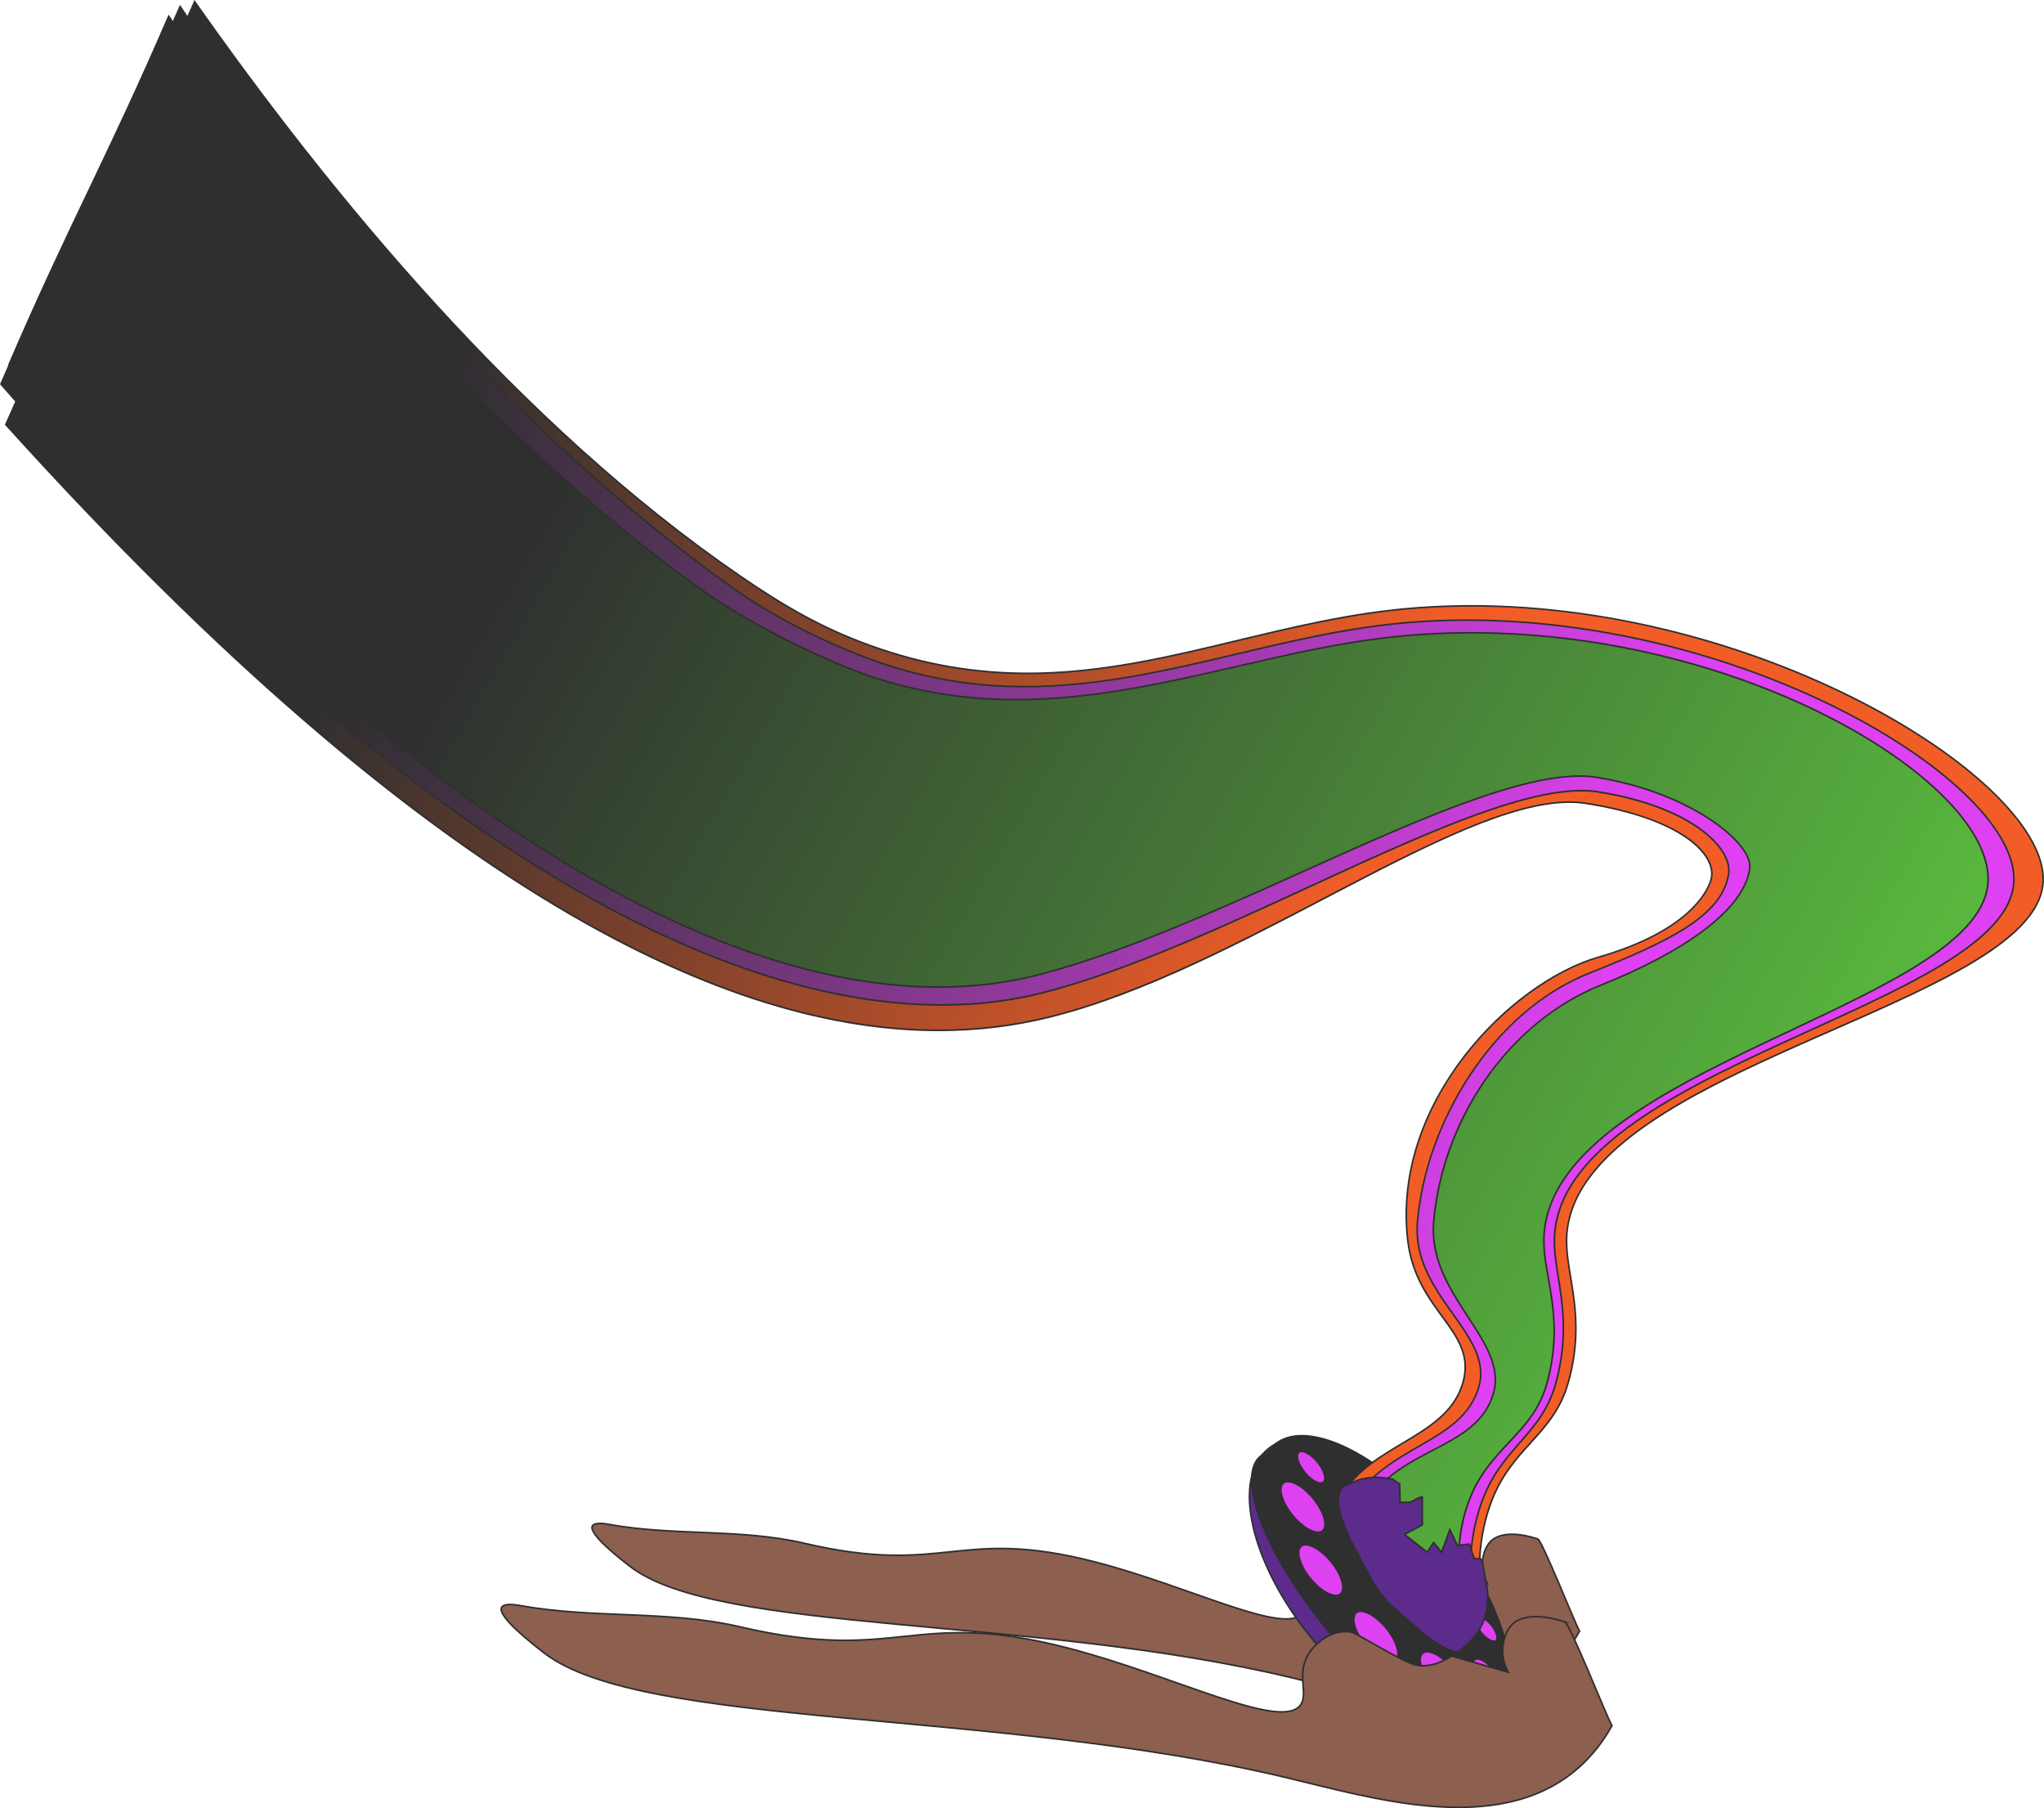 <?xml version="1.0" encoding="UTF-8"?>
<svg id="Layer_2" data-name="Layer 2" xmlns="http://www.w3.org/2000/svg" xmlns:xlink="http://www.w3.org/1999/xlink" viewBox="0 0 1261.05 1115.38">
  <defs>
    <style>
      .cls-1 {
        fill: url(#linear-gradient);
      }

      .cls-1, .cls-2, .cls-3, .cls-4, .cls-5 {
        stroke-width: 0px;
      }

      .cls-2 {
        fill: #2f2f2f;
      }

      .cls-3 {
        fill: #de41f2;
      }

      .cls-6 {
        fill: #8c5f4f;
      }

      .cls-6, .cls-7 {
        stroke: #2f2f2f;
        stroke-miterlimit: 10;
      }

      .cls-4 {
        fill: url(#linear-gradient-2);
      }

      .cls-5 {
        fill: url(#linear-gradient-3);
      }

      .cls-7 {
        fill: #5c2b8c;
      }
    </style>
    <linearGradient id="linear-gradient" x1="210.78" y1="384.25" x2="798.69" y2="631.79" gradientUnits="userSpaceOnUse">
      <stop offset="0" stop-color="#2f2f2f"/>
      <stop offset="1" stop-color="#f25d27"/>
    </linearGradient>
    <linearGradient id="linear-gradient-2" x1="214.85" y1="419.73" x2="980.68" y2="651.79" gradientUnits="userSpaceOnUse">
      <stop offset="0" stop-color="#2f2f2f"/>
      <stop offset="1" stop-color="#de41f2"/>
    </linearGradient>
    <linearGradient id="linear-gradient-3" x1="318.51" y1="328.18" x2="1136.87" y2="804.65" gradientUnits="userSpaceOnUse">
      <stop offset="0" stop-color="#2f2f2f"/>
      <stop offset="1" stop-color="#5bbf3f"/>
    </linearGradient>
  </defs>
  <g id="WeatherBuilding">
    <path class="cls-6" d="M948.72,949.31c-6.9-2.3-22.09-5.91-29.34,1.78-3.25,3.45-4.18,8.34-4.45,9.78-1.46,7.77,1.56,13.96,2.67,16-10.37-2.96-20.75-5.93-31.12-8.89-7.34,4.88-13.12,5.54-16.89,5.33-4.07-.22-7.41-1.55-26.67-12.45-9.13-5.16-10.41-6.02-13.34-6.22-7.97-.56-16,4.55-20.45,10.67-8.5,11.68-.91,22.81-5.33,29.34-10.15,14.99-68.9-15.86-128.03-31.12-85.29-22.01-91.87,8.95-179.59-11.56-39.14-9.15-80.47-4.42-120.02-11.56-2.14-.39-9.27-1.72-10.67.89-2.63,4.9,16.92,20.08,23.12,24.89,54.05,41.99,246.34,30.23,407.2,68.46,46.74,11.11,114.84,32.15,158.26-3.56,10.33-8.5,16.68-18.08,20.45-24.89-2.67-4.45-23.12-56.01-25.78-56.9Z"/>
    <ellipse class="cls-7" cx="850.45" cy="976.96" rx="53.18" ry="107.5" transform="translate(-426.6 760.49) rotate(-39.34)"/>
    <g>
      <path class="cls-2" d="M905.72,1061.73c-24.22,0-59.58-23.29-87.99-57.95-37.4-45.63-51.35-96.26-31.1-112.85,4.29-3.52,9.86-5.3,16.56-5.3,24.22,0,59.58,23.29,87.99,57.95,37.4,45.63,51.35,96.26,31.1,112.86-4.29,3.52-9.86,5.3-16.56,5.3Z"/>
      <path class="cls-2" d="M803.2,886.12c24.07,0,59.28,23.22,87.6,57.77,37.23,45.42,51.21,95.73,31.17,112.15-4.2,3.44-9.67,5.19-16.25,5.19-24.08,0-59.28-23.22-87.6-57.77-37.23-45.42-51.21-95.73-31.17-112.15,4.2-3.44,9.67-5.19,16.25-5.19h0M803.19,885.12c-6.65,0-12.4,1.74-16.88,5.41-20.5,16.8-6.6,67.64,31.03,113.56,29.41,35.88,64.61,58.14,88.38,58.14,6.65,0,12.4-1.74,16.88-5.41,20.5-16.8,6.6-67.64-31.03-113.56-29.41-35.88-64.61-58.14-88.38-58.14h0Z"/>
    </g>
    <g>
      <g>
        <path class="cls-1" d="M832.31,993.51c-11.71-23.06-14.69-43.7-8.84-61.35,7-21.12,24.61-31.61,41.63-41.76,16.51-9.84,32.1-19.13,37.37-37.26,4.92-16.92-3.28-28.14-12.77-41.13-8.78-12.02-18.73-25.64-21.21-47.07-4.41-38.14,7.99-78.4,34.91-113.34,22.77-29.55,54.47-52.97,82.73-61.12,55.52-16.01,67.11-40.28,69.34-47.33,1.39-4.38.5-9.3-2.55-14.2-9.48-15.24-37.46-27.74-74.85-33.44-3.09-.47-6.41-.71-9.85-.71-37.66,0-92.54,28.69-150.64,59.06-53.68,28.06-114.53,59.87-170.7,73.66-21.84,5.36-44.65,8.08-67.81,8.08-71.38,0-150.73-25.81-235.86-76.73C240.27,497.3,126,397.39,3.59,261.91L120.1,1.01c111.27,158.36,224.52,277.6,336.62,354.4,25.11,17.21,48.01,30.94,78.11,42.06,32.62,12.04,65.1,17.9,99.31,17.9,45.13,0,88.15-10.34,129.75-20.33,30.32-7.29,61.68-14.82,94.17-18.54,16.12-1.85,32.82-2.78,49.61-2.78,81.28,0,151.33,21.17,195.77,38.93,55.47,22.16,103.51,52.01,131.8,81.88,17.29,18.25,26.02,35.35,25.26,49.44-1.91,35.19-63.93,62.42-129.59,91.24-39.39,17.29-80.12,35.17-111.3,56.03-35.44,23.71-52.81,47.83-53.11,73.75-.08,7.22,1.17,14.81,2.5,22.84,2.91,17.63,6.21,37.62-1.48,65.04-4.68,16.68-13.65,26.59-23.15,37.08-9.16,10.12-18.63,20.58-24.84,37.89-7.35,20.48-8.74,43.24-4.14,67.65l-83.08-1.98Z"/>
        <path class="cls-2" d="M120.19,2.02c111.14,158.05,224.26,277.09,336.24,353.81,25.14,17.23,48.07,30.98,78.22,42.11,32.67,12.06,65.22,17.93,99.49,17.93,45.19,0,88.23-10.34,129.87-20.35,30.31-7.28,61.65-14.81,94.11-18.53,16.11-1.84,32.78-2.78,49.56-2.78,81.2,0,151.18,21.15,195.59,38.9,55.4,22.14,103.38,51.94,131.63,81.76,17.19,18.15,25.88,35.12,25.12,49.07-1.89,34.88-63.78,62.05-129.3,90.81-39.41,17.3-80.16,35.19-111.38,56.07-35.59,23.81-53.03,48.07-53.33,74.16-.08,7.27,1.17,14.87,2.5,22.92,2.9,17.58,6.2,37.51-1.47,64.82-4.65,16.57-13.58,26.43-23.04,36.88-9.19,10.15-18.7,20.65-24.94,38.05-7.32,20.4-8.75,43.04-4.27,67.31l-82.17-1.96c-11.54-22.83-14.46-43.25-8.67-60.7,6.94-20.94,24.47-31.39,41.41-41.49,16.6-9.89,32.27-19.24,37.6-37.55,4.99-17.16-3.28-28.47-12.85-41.56-8.74-11.97-18.66-25.53-21.12-46.83-2.32-20.11-.1-40.55,6.62-60.78,6.04-18.2,15.53-35.76,28.19-52.2,22.71-29.47,54.31-52.82,82.47-60.95,55.75-16.08,67.43-40.55,69.68-47.66,1.43-4.53.53-9.58-2.6-14.62-9.56-15.36-37.67-27.95-75.2-33.67-3.12-.48-6.46-.72-9.93-.72-37.79,0-92.72,28.72-150.88,59.12-53.66,28.05-114.47,59.84-170.59,73.62-21.8,5.35-44.57,8.06-67.69,8.06-33.65,0-69.31-5.74-106-17.06-41.08-12.68-84.68-32.73-129.6-59.59-49.36-29.52-101.73-68.12-155.64-114.71-58.34-50.42-120.12-111.62-183.65-181.91L120.19,2.02M120,0C81,87.33,42,174.67,3,262c265.57,293.99,448.94,374.09,576.07,374.09,24.7,0,47.29-3.03,67.93-8.09,116.95-28.71,248.92-132.71,321.23-132.71,3.39,0,6.65.23,9.77.71,59,9,81.78,31.89,77,47-3.05,9.64-17,32-69,47-54.09,15.6-127.88,89.53-118,175,5.2,45,43.31,55.97,34,88-10.68,36.74-65.2,37.39-79,79-7.77,23.42,1.51,47.34,9,62,28,.67,56,1.33,84,2-3.32-17.28-5.31-42.04,4-68,12.58-35.07,38.74-42.01,48-75,11.34-40.43-1.26-65.53-1-88,1.21-106.27,289.79-143.53,294-221,3.33-61.29-170.07-170.78-353.33-170.78-16.51,0-33.12.89-49.67,2.78-77.5,8.87-146.21,38.87-223.86,38.87-31.22,0-63.88-4.85-99.14-17.87-28.54-10.54-51.17-23.62-78-42C321.4,262.1,204.17,119.9,120,0h0Z"/>
      </g>
      <g>
        <path class="cls-4" d="M909.71,995.49c-13.22-.33-24.05-.66-34.54-.99-10.57-.33-21.49-.66-34.85-.99l-.16-.32c-7.27-14.77-19.45-39.48-8.71-60.96s27.44-30.54,43.95-40.06c16.37-9.43,31.84-18.33,37.08-37.03,4.42-15.76-5.55-29.78-16.1-44.62-11.14-15.67-23.77-33.42-21.88-56.48,2.51-30.67,13.98-62.86,32.29-90.64,19.67-29.83,45.05-51.6,73.39-62.94,47.96-19.18,82.22-34.82,86.31-61.39,1.31-8.53-5.41-18.98-17.97-27.96-10.44-7.46-29.75-17.43-62.45-22.61-3.19-.51-6.68-.76-10.37-.76-39.29,0-101.61,28.73-167.59,59.15-56.1,25.86-114.1,52.6-165.24,65.62-19.33,4.92-40.11,7.42-61.77,7.42-72.14,0-153.16-26.88-240.8-79.9C234.18,475.84,119.9,373.86.58,236.91c18.75-43.53,37.36-80.72,55.36-116.69,17.93-35.83,36.47-72.87,55.15-116.19,73.68,108.68,201.67,259.65,340.61,358.37,23.53,16.72,51.15,31.21,82.11,43.06,31.81,12.18,64.07,18.1,98.62,18.1,45.47,0,89.26-10.36,131.61-20.37,29.29-6.93,59.58-14.09,90.01-17.7,16.58-1.97,33.77-2.97,51.07-2.97,133.54,0,260.94,58.32,313.02,113.19,16.64,17.53,25.04,34.22,24.31,48.25-1.84,35.19-61.64,62.42-124.95,91.24-37.98,17.29-77.25,35.17-107.32,56.03-34.17,23.71-50.92,47.83-51.21,73.75-.08,7.22,1.13,14.8,2.41,22.83,2.81,17.64,5.99,37.63-1.43,65.04-4.51,16.68-13.16,26.59-22.32,37.08-8.83,10.12-17.97,20.58-23.95,37.89-7.08,20.48-8.42,43.24-3.99,67.65Z"/>
        <path class="cls-2" d="M111.2,5.07c73.79,108.66,201.56,259.21,340.22,357.74,23.56,16.74,51.22,31.25,82.22,43.12,31.87,12.2,64.18,18.13,98.8,18.13,45.53,0,89.35-10.36,131.72-20.38,29.28-6.92,59.55-14.08,89.96-17.69,16.57-1.97,33.73-2.96,51.01-2.96,133.4,0,260.65,58.24,312.65,113.03,16.54,17.43,24.9,33.99,24.17,47.88-1.83,34.89-61.49,62.05-124.66,90.81-38,17.3-77.3,35.19-107.39,56.07-34.31,23.81-51.14,48.06-51.42,74.15-.08,7.26,1.13,14.87,2.41,22.92,2.8,17.59,5.97,37.52-1.41,64.83-4.48,16.57-13.1,26.44-22.22,36.88-8.86,10.15-18.03,20.65-24.05,38.05-7.05,20.39-8.44,43.03-4.12,67.3-12.94-.32-23.6-.65-33.92-.97-10.49-.32-21.33-.66-34.56-.99l-.03-.05c-7.23-14.68-19.34-39.26-8.71-60.52,10.29-20.58,27.3-30.37,43.75-39.85,16.46-9.48,32.02-18.43,37.31-37.33,4.48-16-5.55-30.1-16.18-45.04-11.09-15.6-23.67-33.27-21.79-56.15,2.51-30.59,13.95-62.7,32.21-90.41,19.61-29.75,44.91-51.45,73.16-62.75,48.11-19.25,82.49-34.94,86.62-61.78,1.34-8.72-5.45-19.35-18.17-28.44-10.48-7.49-29.86-17.51-62.66-22.7-3.22-.51-6.73-.77-10.46-.77-39.4,0-101.77,28.75-167.8,59.2-56.07,25.85-114.05,52.58-165.14,65.59-19.29,4.91-40.03,7.4-61.65,7.4-33.73,0-70.01-6.04-107.82-17.96-42.2-13.3-86.86-34.12-132.73-61.87C234.55,475.48,120.37,373.61,1.17,236.82c18.71-43.39,37.27-80.49,55.23-116.37,17.82-35.6,36.23-72.4,54.8-115.38M111,3C73.4,90.33,37.6,149.67,0,237c259.53,297.98,453.54,383.43,581.1,383.43,22.74,0,43.38-2.72,61.9-7.43,112.38-28.61,260.77-124.77,332.71-124.76,3.63,0,7.07.25,10.29.76,56.89,9,82.4,34.39,80,50-4,26-37.41,41.56-86,61-60,24-101,93-106,154-3.7,45.13,46.98,68.97,38,101-10.3,36.74-60,35-81,77-11,21.99,1.78,47.34,9,62,27,.67,43.31,1.33,70.31,2-3.2-17.28-5.12-42.04,3.86-68,12.13-35.07,37.36-42.01,46.28-75,10.94-40.43-1.21-65.53-.96-88,1.17-106.27,279.42-143.53,283.47-221,3.19-60.92-162.27-161.97-337.83-161.97-16.99,0-34.09.95-51.13,2.97-74.36,8.83-144.64,38.07-221.56,38.07-31.45,0-64.03-4.89-98.44-18.07-27.52-10.54-56.13-24.62-82-43C321.25,269.1,192.16,122.9,111,3h0Z"/>
      </g>
      <g>
        <path class="cls-5" d="M903.4,995.48c-13.12-.33-20.87-.66-28.38-.98-7.57-.33-15.39-.66-28.71-.99-5.61-11.39-18.27-37.48-6.87-60.28,10.4-20.8,27.82-29.89,44.67-38.69,16.53-8.63,32.14-16.78,37.37-35.4,4.43-15.82-5.37-30.82-15.74-46.71-10.84-16.6-23.13-35.41-21.24-58.39,2.49-30.33,13.6-61.28,31.29-87.13,18.79-27.46,43.82-48.01,72.4-59.44,54.4-21.76,87.68-47.78,91.31-71.39,2.46-15.99-36.98-47.48-94.42-56.57-3.25-.51-6.81-.77-10.58-.77-39.74,0-103.18,28.54-170.35,58.76-55.89,25.14-113.67,51.14-164.27,64.02-19.17,4.88-39.62,7.35-60.8,7.35-70.65,0-150.22-26.99-236.51-80.22C238.74,464.59,125.37,362.41,5.58,224.91c18.74-43.51,34.31-76.14,49.37-107.69,15-31.43,30.5-63.92,49.15-107.18,58.9,86.92,179.6,247.78,329.61,354.37,26.86,19.09,67.17,39.13,93.11,49.06,31.81,12.18,64.53,18.1,100.04,18.1,47.2,0,92.97-10.53,137.23-20.71,29.51-6.79,60.02-13.81,89.96-17.36,17.63-2.09,35.77-3.15,53.92-3.15,128.19,0,244.97,52.37,294.06,104.1,16.77,17.67,25.23,34.8,24.46,49.53-1.84,35.19-59.61,62.41-120.78,91.23-36.71,17.29-74.66,35.18-103.72,56.04-33.03,23.71-49.22,47.84-49.51,73.75-.08,7.37,1.29,15.12,2.74,23.33,3.1,17.53,6.62,37.39-.73,64.54-4.5,16.62-13.78,26.5-23.6,36.96-9.53,10.14-19.38,20.63-25.39,38.01-8.31,24.05-5.98,46.71-2.13,67.65Z"/>
        <path class="cls-2" d="M104.2,11.07c59.11,87.13,179.59,247.42,329.22,353.74,26.89,19.11,67.25,39.17,93.22,49.12,31.87,12.2,64.65,18.13,100.22,18.13,47.26,0,93.06-10.54,137.34-20.72,29.49-6.78,59.99-13.8,89.91-17.35,17.61-2.09,35.73-3.15,53.86-3.15,128.05,0,244.68,52.29,293.7,103.95,16.67,17.57,25.08,34.57,24.32,49.16-1.83,34.89-59.47,62.05-120.49,90.8-36.73,17.3-74.7,35.2-103.8,56.08-33.17,23.81-49.43,48.07-49.71,74.15-.08,7.42,1.29,15.19,2.75,23.42,3.09,17.47,6.6,37.28-.72,64.33-4.46,16.5-13.7,26.33-23.49,36.75-9.56,10.18-19.45,20.71-25.49,38.19-8.27,23.92-6.05,46.46-2.26,67.3-12.74-.32-20.37-.65-27.75-.97-7.51-.32-15.27-.66-28.41-.99-5.64-11.46-17.94-37.17-6.74-59.57,10.33-20.66,27.68-29.71,44.45-38.47,16.63-8.68,32.34-16.88,37.62-35.71,4.5-16.03-5.36-31.13-15.8-47.11-10.8-16.53-23.03-35.27-21.16-58.07,2.48-30.25,13.56-61.11,31.2-86.89,18.73-27.38,43.69-47.87,72.17-59.26,25.38-10.15,46.98-21.62,62.45-33.17,17.41-12.99,27.23-25.98,29.17-38.61,1.29-8.39-8.37-20.45-25.21-31.47-19.04-12.46-43.77-21.58-69.62-25.67-3.28-.52-6.86-.78-10.66-.78-39.85,0-103.34,28.56-170.55,58.8-55.87,25.13-113.63,51.12-164.19,64-19.13,4.87-39.54,7.34-60.68,7.34-70.55,0-150.04-26.97-236.24-80.15C239.11,464.23,125.84,362.15,6.17,224.82c18.68-43.36,34.21-75.91,49.24-107.39,14.9-31.23,30.31-63.51,48.79-106.36M104,9C66.4,96.33,42.6,137.67,5,225c259.87,298.37,448.25,384.37,574.08,384.37,22.24,0,42.55-2.69,60.92-7.37,112.28-28.59,262.3-122.77,334.5-122.77,3.71,0,7.22.25,10.5.77,56.89,9,96.4,40.39,94,56-4,26-42.41,51.56-91,71-60,24-99,86-104,147-3.7,45.13,45.98,72.97,37,105-10.3,36.74-61,32-82,74-11,21.99-.22,46.34,7,61,27,.67,31,1.33,58,2-3.2-17.28-6.98-42.04,2-68,12.13-35.07,40.07-42.01,49-75,10.94-40.43-2.25-65.53-2-88,1.17-106.27,269.94-143.53,274-221,3.17-60.54-147.14-154.16-319.02-154.16-17.81,0-35.86,1.01-53.98,3.16-74.36,8.83-148.16,38.07-227.13,38.07-32.29,0-65.46-4.89-99.87-18.07-27.52-10.54-67.13-30.62-93-49C303.25,271.1,185.16,128.9,104,9h0Z"/>
      </g>
    </g>
    <g>
      <path class="cls-2" d="M903.6,1066.87c-20.11,0-55.42-25.94-85.87-63.09-18.17-22.17-32.33-45.39-39.88-65.39-7.49-19.83-7.58-34.06-.25-40.06,2.46-2.01,5.71-3.04,9.66-3.04,20.11,0,55.42,25.94,85.87,63.09,37.4,45.63,55.41,92.94,40.13,105.45-2.46,2.01-5.71,3.04-9.66,3.04Z"/>
      <path class="cls-2" d="M787.26,894.79v1h0c19.97,0,55.12,25.87,85.48,62.91,18.14,22.13,32.27,45.3,39.8,65.25,7.3,19.33,7.44,33.73.4,39.5-2.37,1.94-5.51,2.92-9.34,2.92-19.97,0-55.12-25.87-85.48-62.91-18.14-22.13-32.27-45.3-39.8-65.25-7.3-19.33-7.44-33.73-.4-39.5,2.37-1.94,5.51-2.92,9.34-2.92v-1M787.25,894.79c-3.99,0-7.37,1.02-9.97,3.15-15.51,12.71,2.43,60.24,40.07,106.16,31.33,38.22,66.42,63.27,86.25,63.27,3.99,0,7.37-1.02,9.97-3.15,15.51-12.71-2.43-60.24-40.07-106.16-31.33-38.22-66.42-63.28-86.25-63.27h0Z"/>
    </g>
    <g>
      <path class="cls-3" d="M921.73,1012.42c-2.08,0-5.16-2.05-7.67-5.11-1.61-1.97-2.79-4.09-3.3-5.98-.47-1.73-.32-3.06.41-3.66.31-.25.72-.38,1.22-.38,2.08,0,5.16,2.05,7.67,5.11,3.52,4.3,4.34,8.46,2.9,9.64-.31.25-.72.38-1.22.38Z"/>
      <path class="cls-2" d="M912.39,997.78h0c1.56,0,4.5,1.54,7.28,4.93,1.57,1.92,2.71,3.98,3.21,5.8.41,1.51.32,2.68-.24,3.14-.22.18-.52.27-.9.27-1.56,0-4.5-1.54-7.28-4.93-1.57-1.92-2.71-3.98-3.21-5.8-.41-1.51-.32-2.68.24-3.14.22-.18.52-.27.9-.27M912.39,996.78c-.61,0-1.13.16-1.54.49-1.87,1.53-.6,6.16,2.83,10.35,2.68,3.27,5.89,5.3,8.05,5.3.61,0,1.13-.16,1.54-.49,1.87-1.53.6-6.16-2.83-10.35-2.68-3.27-5.89-5.3-8.05-5.3h0Z"/>
    </g>
    <g>
      <path class="cls-3" d="M813.18,945.18c-4.29,0-10.61-4.18-15.71-10.41-6.56-8-9.18-17.15-5.72-19.98.71-.58,1.63-.87,2.76-.87,4.29,0,10.61,4.18,15.71,10.41,6.56,8,9.18,17.15,5.72,19.98-.71.58-1.63.87-2.76.87Z"/>
      <path class="cls-2" d="M794.5,914.42h0c4.15,0,10.31,4.11,15.32,10.22,7.04,8.59,8.68,16.9,5.79,19.27-.61.5-1.44.76-2.44.76-4.15,0-10.31-4.11-15.32-10.22-3.23-3.94-5.57-8.19-6.6-11.96-.94-3.45-.65-6.12.81-7.32.61-.5,1.44-.76,2.44-.76M794.5,913.42c-1.21,0-2.26.32-3.07.99-3.73,3.06-1.2,12.32,5.65,20.68,5.36,6.53,11.77,10.59,16.1,10.59,1.21,0,2.26-.32,3.07-.99,3.73-3.06,1.2-12.32-5.65-20.68-5.36-6.53-11.77-10.59-16.1-10.59h0Z"/>
    </g>
    <g>
      <path class="cls-3" d="M814.84,914.83c-2.68,0-6.64-2.63-9.86-6.56-4.11-5.01-5.79-10.72-3.67-12.46.42-.34.97-.51,1.64-.51,2.68,0,6.65,2.64,9.86,6.56,2.07,2.52,3.57,5.24,4.23,7.66.62,2.25.41,4-.56,4.8-.42.34-.97.51-1.64.51Z"/>
      <path class="cls-2" d="M802.95,895.8h0c2.5,0,6.4,2.62,9.47,6.37,4.28,5.22,5.41,10.39,3.74,11.76-.32.27-.77.4-1.32.4-2.5,0-6.4-2.62-9.47-6.37-2.02-2.47-3.49-5.12-4.14-7.48-.56-2.05-.42-3.61.4-4.28.32-.27.77-.4,1.32-.4M802.95,894.8c-.77,0-1.44.2-1.96.63-2.38,1.95-.77,7.84,3.6,13.17,3.41,4.16,7.49,6.74,10.25,6.74.77,0,1.44-.2,1.96-.63,2.38-1.95.77-7.84-3.6-13.17-3.41-4.16-7.49-6.74-10.25-6.74h0Z"/>
    </g>
    <g>
      <path class="cls-3" d="M824.18,984.18c-4.29,0-10.61-4.18-15.71-10.41-6.56-8-9.18-17.15-5.72-19.98.71-.58,1.63-.87,2.76-.87,4.29,0,10.61,4.18,15.71,10.41,6.56,8,9.18,17.15,5.72,19.98-.71.58-1.63.87-2.76.87Z"/>
      <path class="cls-2" d="M805.5,953.42h0c4.15,0,10.31,4.11,15.32,10.22,7.04,8.59,8.68,16.9,5.79,19.27-.61.5-1.44.76-2.44.76-4.15,0-10.31-4.11-15.32-10.22-3.23-3.94-5.57-8.19-6.6-11.96-.94-3.45-.65-6.12.81-7.32.61-.5,1.44-.76,2.44-.76M805.5,952.42c-1.21,0-2.26.32-3.07.99-3.73,3.06-1.2,12.32,5.65,20.68,5.36,6.53,11.77,10.59,16.1,10.59,1.21,0,2.26-.32,3.07-.99,3.73-3.06,1.2-12.32-5.65-20.68-5.36-6.53-11.77-10.59-16.1-10.59h0Z"/>
    </g>
    <g>
      <path class="cls-3" d="M923.23,1042.8c-2.68,0-6.65-2.64-9.86-6.56-2.07-2.52-3.57-5.24-4.23-7.66-.62-2.25-.41-4,.56-4.8.42-.34.97-.51,1.64-.51,2.68,0,6.64,2.63,9.86,6.56,4.11,5.01,5.79,10.72,3.67,12.46-.42.34-.97.51-1.64.51Z"/>
      <path class="cls-2" d="M911.35,1023.77h0c2.5,0,6.4,2.62,9.47,6.37,2.02,2.47,3.49,5.12,4.14,7.48.56,2.05.42,3.61-.4,4.28-.32.27-.77.4-1.32.4-2.5,0-6.4-2.62-9.47-6.37-2.02-2.47-3.49-5.12-4.14-7.48-.56-2.05-.42-3.61.4-4.28.32-.27.77-.4,1.32-.4M911.35,1022.77c-.77,0-1.44.2-1.96.63-2.38,1.95-.77,7.84,3.6,13.17,3.41,4.16,7.49,6.74,10.25,6.74.77,0,1.44-.2,1.96-.63,2.38-1.95.77-7.84-3.6-13.17-3.41-4.16-7.49-6.74-10.25-6.74h0Z"/>
    </g>
    <g>
      <path class="cls-3" d="M899.18,1050.18c-4.29,0-10.61-4.18-15.71-10.41-6.56-8-9.18-17.15-5.72-19.98.71-.58,1.63-.87,2.76-.87,4.29,0,10.61,4.18,15.71,10.41,6.56,8,9.18,17.15,5.72,19.98-.71.58-1.63.87-2.76.87Z"/>
      <path class="cls-2" d="M880.5,1019.42h0c4.15,0,10.31,4.11,15.32,10.22,3.23,3.94,5.57,8.19,6.6,11.96.94,3.45.65,6.12-.81,7.32-.61.5-1.44.76-2.44.76-4.15,0-10.31-4.11-15.32-10.22-7.04-8.59-8.68-16.91-5.79-19.27.61-.5,1.44-.76,2.44-.76M880.5,1018.42c-1.21,0-2.26.32-3.07.99-3.73,3.06-1.2,12.32,5.65,20.68,5.36,6.53,11.77,10.59,16.1,10.59,1.21,0,2.26-.32,3.07-.99,3.73-3.06,1.2-12.32-5.65-20.68-5.36-6.53-11.77-10.59-16.1-10.59h0Z"/>
    </g>
    <g>
      <path class="cls-3" d="M858.18,1025.18c-4.29,0-10.61-4.18-15.71-10.41-6.56-8-9.18-17.15-5.72-19.98.71-.58,1.63-.87,2.76-.87,4.29,0,10.61,4.18,15.71,10.41,6.56,8,9.18,17.15,5.72,19.98-.71.58-1.63.87-2.76.87Z"/>
      <path class="cls-2" d="M839.5,994.42h0c4.15,0,10.31,4.11,15.32,10.22,3.23,3.94,5.57,8.19,6.6,11.96.94,3.45.65,6.12-.81,7.32-.61.5-1.44.76-2.44.76-4.15,0-10.31-4.11-15.32-10.22-7.04-8.59-8.68-16.91-5.79-19.27.61-.5,1.44-.76,2.44-.76M839.5,993.42c-1.21,0-2.26.32-3.07.99-3.73,3.06-1.2,12.32,5.65,20.68,5.36,6.53,11.77,10.59,16.1,10.59,1.21,0,2.26-.32,3.07-.99,3.73-3.06,1.2-12.32-5.65-20.68-5.36-6.53-11.77-10.59-16.1-10.59h0Z"/>
    </g>
    <path class="cls-7" d="M863.5,915.5l.29,11.21h6.24s7.47-4.21,7.47-3.21v17.15l-11,5.85,14,11,4-6,4.89,6,5.11-14,4.69,9.79,7.31-.79,3,9h4c1.3.83,1.93,8.13,3.3,14.21,1.56,6.93,1.4,14.07-.4,20.81-1.7,6.38-5.27,12.11-10.12,16.6l-5.79,5.37c-1.09,2.54-14-3-27-15l-12.13-10.51c-5.64-4.68-7.87-7.49-14.13-16.62l-12.73-23.87c-14-27-7.74-35.62-4.17-36.3l8.03-3.33c5.51-1.6,11.3-1.92,16.97-1.02,4.17.66,4.09.57,4.17.66,1,1,4,3,4,3Z"/>
    <path class="cls-6" d="M965.5,1000.5c-7.76-2.59-24.84-6.65-33,2-3.66,3.88-4.7,9.39-5,11-1.64,8.74,1.75,15.71,3,18-11.67-3.33-23.33-6.67-35-10-8.25,5.49-14.76,6.23-19,6-4.58-.25-8.34-1.74-30-14-10.26-5.81-11.71-6.77-15-7-8.96-.63-17.99,5.12-23,12-9.56,13.13-1.02,25.65-6,33-11.42,16.86-77.5-17.84-144-35-95.93-24.75-103.33,10.06-202-13-44.02-10.29-90.51-4.98-135-13-2.41-.43-10.43-1.93-12,1-2.95,5.51,19.03,22.59,26,28,60.79,47.23,277.07,34,458,77,52.58,12.5,129.17,36.16,178-4,11.62-9.56,18.76-20.34,23-28-3-5-26-63-29-64Z"/>
  </g>
</svg>